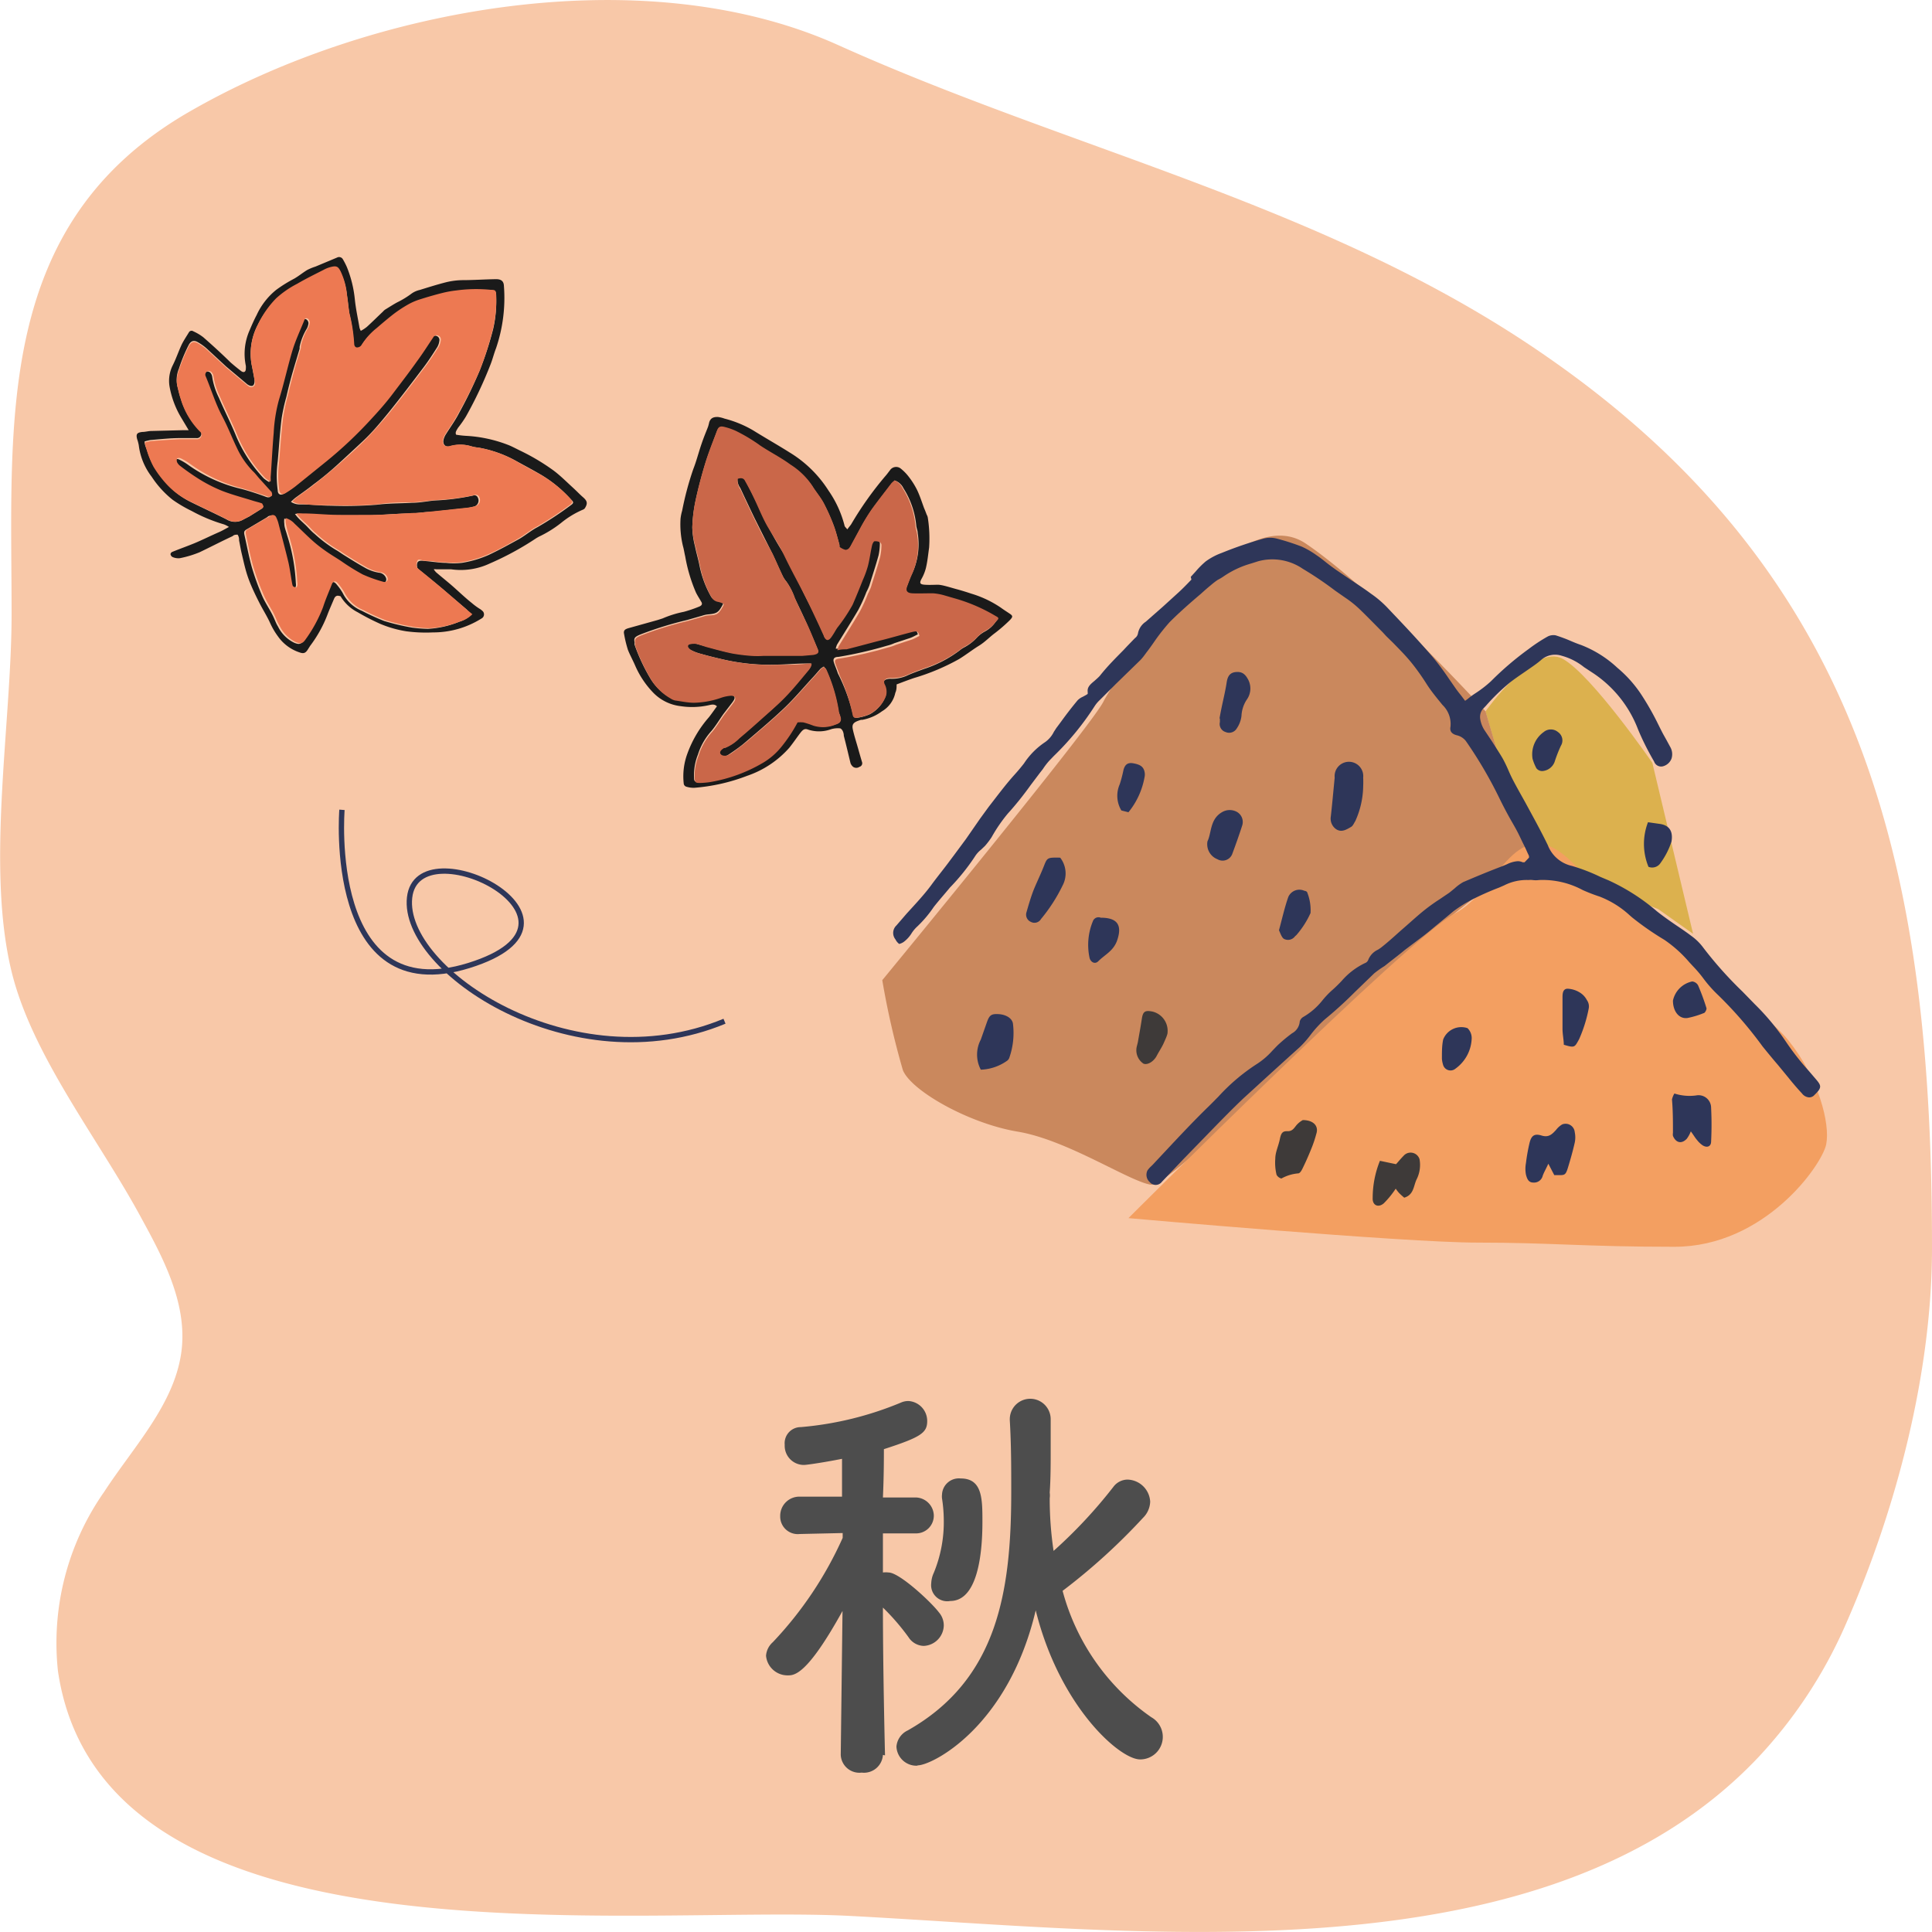 <svg xmlns="http://www.w3.org/2000/svg" viewBox="0 0 120 120"><defs><style>.cls-1{fill:#f8c8a8;}.cls-2{fill:#dcb14e;}.cls-3{fill:#ca885d;}.cls-4{fill:#f39f61;}.cls-5{fill:#2e3659;}.cls-6{fill:#3e3a39;}.cls-7{fill:#1a1a1a;}.cls-8{fill:#ed7952;}.cls-9{fill:#ca6749;}.cls-10{fill:none;stroke:#2e3659;stroke-miterlimit:10;stroke-width:0.33px;}.cls-11{fill:#4d4d4d;}</style></defs><g id="レイヤー_1" data-name="レイヤー 1"><path class="cls-1" d="M109.22,109.14C95.93,123.2,70.66,119.93,52.76,119c-13.29-.69-46.37,3.66-49.16-15.2A16.35,16.35,0,0,1,6.47,92.66c1.89-2.9,4.52-5.6,4.83-9,.25-2.83-1.16-5.52-2.52-8C6.17,70.81,2,65.6.72,60.35c-1.6-6.56,0-15.43,0-22.2,0-12-1.1-24.27,11.11-31.25C23.07.44,40-2.63,52.06,2.8c14.7,6.62,30.56,10,44,19.34C116.21,36.09,120,54.69,120,77.52c0,7.73-2.2,16.19-5.34,23.33A29.08,29.08,0,0,1,109.22,109.14Z"/><path class="cls-2" d="M92.27,44.18s3-4.24,4.79-3.26,5.57,6.46,5.57,6.46L105.16,58,103,56.47,94.91,53.2l-2.64-9"/><path class="cls-3" d="M54.8,60.88S67.73,45.17,68.53,43.59s8.22-12.77,12.57-9.83S92.27,44.18,92.27,44.18l2.64,9s-3.15,2.4-6.45,5.06-15.65,15.56-17,15.34-5.18-2.78-8.24-3.29-6.63-2.55-7.14-3.82A49.77,49.77,0,0,1,54.8,60.88Z"/><path class="cls-4" d="M70.09,75.66S87.53,58.22,90.34,56.75s3.83-6.68,7.37-3.13,11.49,8.66,13.37,11,2.6,5.17,2.35,6.45-3.82,6.37-9.43,6.37-7.65-.26-12.24-.26S70.09,75.66,70.09,75.66Z"/><path class="cls-5" d="M72.17,73.4,73.5,72l1.72-1.77c.75-.77,1.38-1.41,2-2l1.51-1.38c.65-.59,1.32-1.2,2-1.81a6.32,6.32,0,0,0,.64-.72,6.86,6.86,0,0,1,.91-1,25.05,25.05,0,0,0,1.86-1.69l.9-.87.31-.3A6.31,6.31,0,0,1,86,60c.41-.33.84-.65,1.26-1l1.14-.86c.29-.22.57-.46.85-.69s.68-.56,1-.83a8.29,8.29,0,0,1,1.23-.77,17.41,17.41,0,0,1,1.63-.72l.32-.14a3.07,3.07,0,0,1,1.51-.33,1.18,1.18,0,0,1,.25,0,1.5,1.5,0,0,0,.41,0,5.25,5.25,0,0,1,2.7.62,10.53,10.53,0,0,0,1.06.41,5.88,5.88,0,0,1,1.85,1.15l.16.14a17.82,17.82,0,0,0,2,1.39,7.84,7.84,0,0,1,1.55,1.39l.25.27a7.79,7.79,0,0,1,.65.77,7.83,7.83,0,0,0,.89,1A25,25,0,0,1,109.48,65c.31.38.61.75.93,1.12l.65.79c.28.35.57.69.86,1a.61.61,0,0,0,.43.25.43.43,0,0,0,.35-.15c.46-.44.43-.57.13-.93l-.47-.55a16.38,16.38,0,0,1-1.42-1.81A15,15,0,0,0,109,62.38l-.78-.8a24.21,24.21,0,0,1-2.42-2.71,3.3,3.3,0,0,0-.75-.74c-.3-.23-.6-.43-.91-.64s-.83-.57-1.23-.89a12.72,12.72,0,0,0-3-1.92l-.52-.22a11.15,11.15,0,0,0-1.77-.68,2.08,2.08,0,0,1-1.48-1.28c-.43-.89-.92-1.77-1.38-2.62-.26-.47-.53-.94-.78-1.42-.11-.21-.21-.43-.3-.64s-.24-.53-.38-.77-.42-.67-.63-1l-.48-.72a1.77,1.77,0,0,1-.25-.67.79.79,0,0,1,.15-.61l.21-.22a12.77,12.77,0,0,1,1.39-1.36c.34-.28.72-.53,1.08-.78s.71-.48,1-.74a1.32,1.32,0,0,1,1.23-.22,3.81,3.81,0,0,1,1.39.71l.44.29a7.31,7.31,0,0,1,2.91,3.57c.27.65.59,1.29,1,2a.46.46,0,0,0,.6.28.78.78,0,0,0,.48-.46.9.9,0,0,0-.07-.71l-.25-.46-.19-.34c-.14-.26-.27-.53-.4-.79a17,17,0,0,0-1-1.73,7.68,7.68,0,0,0-1.45-1.61,7,7,0,0,0-2.26-1.42c-.24-.08-.48-.18-.71-.28s-.58-.23-.87-.32a.78.78,0,0,0-.5.08,10.19,10.19,0,0,0-1.17.77,19,19,0,0,0-2.34,2,7.25,7.25,0,0,1-1,.77,5.2,5.2,0,0,0-.47.35l-.14.1-.27-.36c-.11-.13-.19-.24-.28-.36l-.46-.66a16.07,16.07,0,0,0-1-1.34c-.79-.92-1.64-1.83-2.47-2.7l-.36-.38a6.48,6.48,0,0,0-1-.85c-.39-.29-.8-.56-1.21-.83l-.94-.64c-.21-.15-.42-.3-.62-.46s-.4-.32-.61-.46a5.37,5.37,0,0,0-.93-.54,14.49,14.49,0,0,0-1.52-.49,1.63,1.63,0,0,0-.87,0,24,24,0,0,0-2.57.88,4,4,0,0,0-1,.53,5.19,5.19,0,0,0-.62.62l-.31.34L74,36c-.25.26-.5.52-.77.77l-1,.91-1,.88-.07.06a1.11,1.11,0,0,0-.48.73.46.46,0,0,1-.18.28l-.06.06c-.21.22-.43.44-.64.67-.51.52-1,1-1.49,1.62-.1.11-.22.21-.33.31-.29.24-.46.4-.42.7v.11l-.09.06-.22.12a1,1,0,0,0-.32.22c-.35.42-.69.86-1,1.29l-.26.35c-.08.1-.14.21-.21.31a1.7,1.7,0,0,1-.54.64,4.65,4.65,0,0,0-1.32,1.33c-.18.23-.37.46-.57.68-.58.64-1.1,1.35-1.61,2l-.54.74L60,52.11l-.74,1-.24.32c-.38.52-.78,1-1.19,1.56s-1,1.19-1.52,1.76l-.63.73a.64.64,0,0,0-.06.87.77.77,0,0,0,.23.28.81.81,0,0,0,.3-.14,1.93,1.93,0,0,0,.45-.49,2.12,2.12,0,0,1,.38-.46A7.3,7.3,0,0,0,58,56.33c.33-.42.69-.82,1-1.2a13,13,0,0,0,1.54-1.91,1.72,1.72,0,0,1,.4-.45l.24-.23a4.77,4.77,0,0,0,.41-.54,9.65,9.65,0,0,1,1-1.46c.51-.56,1-1.18,1.43-1.78l.55-.73.21-.27a4,4,0,0,1,.4-.52l.27-.28a17.27,17.27,0,0,0,2.54-3.1,2,2,0,0,1,.32-.38l1-1L70.83,41a3.17,3.17,0,0,0,.28-.34l.11-.15c.15-.19.29-.39.43-.59a12.54,12.54,0,0,1,1-1.28c.61-.61,1.27-1.19,1.92-1.74.2-.18.4-.36.61-.53a4.94,4.94,0,0,1,.45-.35A3.06,3.06,0,0,0,76,35.8,5.84,5.84,0,0,1,77.71,35l.44-.14a3.35,3.35,0,0,1,2.77.47,21.82,21.82,0,0,1,2,1.35l.63.44a6.58,6.58,0,0,1,.89.71c.49.47,1,1,1.44,1.44l.22.24.42.41c.36.37.74.75,1.08,1.16s.71.93,1,1.39.65.89,1,1.32a1.63,1.63,0,0,1,.49,1.36c-.05.27.08.44.4.52a1,1,0,0,1,.56.36,26.52,26.52,0,0,1,2.1,3.59c.24.49.51,1,.77,1.45s.36.64.53,1,.25.5.36.75.11.23.16.35l0,.1-.28.29-.11,0a.73.73,0,0,0-.31-.07,1.79,1.79,0,0,0-.67.19l-.26.11c-.9.34-1.71.68-2.46,1a2.86,2.86,0,0,0-.52.38l-.33.27-.62.42a11.45,11.45,0,0,0-1.06.77c-.4.33-.78.68-1.15,1s-.85.77-1.3,1.13a2.35,2.35,0,0,1-.32.23,1.17,1.17,0,0,0-.6.64.34.34,0,0,1-.2.19,4.43,4.43,0,0,0-1.45,1.11c-.19.2-.39.4-.61.59a5.43,5.43,0,0,0-.61.65,4.2,4.2,0,0,1-1.17,1,.48.48,0,0,0-.21.27.91.91,0,0,1-.48.74l-.08.06c-.28.21-.5.4-.69.57s-.3.3-.45.45a4.68,4.68,0,0,1-1,.85,12.09,12.09,0,0,0-2.35,2c-.23.23-.45.46-.68.68-.82.8-1.62,1.65-2.39,2.47l-1,1.07-.1.1a1.5,1.5,0,0,0-.24.27.61.61,0,0,0,.14.72A.48.48,0,0,0,72.17,73.4Z"/><path class="cls-5" d="M96.17,72.28c-.15.33-.27.53-.35.75a.55.55,0,0,1-.59.42c-.31,0-.39-.27-.45-.49a1.94,1.94,0,0,1,0-.72A11.16,11.16,0,0,1,95,71c.11-.46.3-.61.75-.47s.66-.09.9-.35a1.33,1.33,0,0,1,.38-.34.57.57,0,0,1,.78.48,1.58,1.58,0,0,1,0,.65c-.12.53-.27,1.06-.43,1.58s-.23.43-.84.44Z"/><path class="cls-5" d="M104,67.92a3.07,3.07,0,0,0,1.35.12.78.78,0,0,1,.93.77,20.76,20.76,0,0,1,0,2.09c0,.3-.23.41-.51.25a1.53,1.53,0,0,1-.37-.35c-.1-.11-.17-.24-.38-.53a1.89,1.89,0,0,1-.25.46c-.32.34-.68.26-.86-.18a.58.58,0,0,1,0-.19c0-.69,0-1.38-.06-2.07A1.21,1.21,0,0,1,104,67.92Z"/><path class="cls-5" d="M84.67,48.83A5.41,5.41,0,0,1,84.18,51c-.08.12-.14.29-.26.36-.28.16-.58.36-.92.15a.8.8,0,0,1-.34-.8c.09-.8.16-1.61.24-2.41a.89.89,0,1,1,1.77,0A5.94,5.94,0,0,1,84.67,48.83Z"/><path class="cls-6" d="M80.92,69.57c.65,0,1,.36.84.85a7.46,7.46,0,0,1-.26.8c-.17.43-.35.85-.55,1.26-.07.15-.17.37-.3.4a2.56,2.56,0,0,0-1.06.32.48.48,0,0,1-.3-.23,3.18,3.18,0,0,1-.08-1c0-.4.2-.8.28-1.2s.17-.52.48-.51.41-.2.57-.39A1.43,1.43,0,0,1,80.92,69.57Z"/><path class="cls-6" d="M87.22,74.39a4.2,4.2,0,0,1-.32-.29,2.47,2.47,0,0,1-.21-.27,5.64,5.64,0,0,1-.74.91c-.35.3-.72.12-.69-.34a6.15,6.15,0,0,1,.45-2.3l1,.21c.14-.15.29-.34.46-.51a.58.58,0,0,1,1,.2,2,2,0,0,1-.19,1.27C87.79,73.69,87.81,74.21,87.22,74.39Z"/><path class="cls-5" d="M60.92,66.44a2,2,0,0,1,0-1.87l.39-1.11c.15-.41.27-.5.73-.47s.85.27.88.62a4.65,4.65,0,0,1-.22,2.06.39.39,0,0,1-.14.21A3,3,0,0,1,60.92,66.44Z"/><path class="cls-5" d="M65.85,53.27A1.6,1.6,0,0,1,66,55a10.27,10.27,0,0,1-1.34,2.08.47.47,0,0,1-.63.18.49.49,0,0,1-.27-.61c.12-.42.24-.83.39-1.24s.48-1.08.69-1.62S65.07,53.26,65.85,53.27Z"/><path class="cls-5" d="M75,52.25c.26-.52.14-1.39.93-1.82a.93.93,0,0,1,.9,0,.72.72,0,0,1,.32.86c-.19.59-.4,1.18-.62,1.77a.64.64,0,0,1-.91.31A1,1,0,0,1,75,52.25Z"/><path class="cls-5" d="M75.75,44.6c.06-.34.13-.68.2-1s.18-.81.24-1.21.21-.62.59-.65.58.14.77.52a1.19,1.19,0,0,1-.12,1.21,2,2,0,0,0-.32,1,1.73,1.73,0,0,1-.29.77.55.55,0,0,1-.69.23.52.52,0,0,1-.36-.62c0-.06,0-.13,0-.19Z"/><path class="cls-5" d="M97.13,64.89c0-.31-.08-.65-.08-1,0-.63,0-1.27,0-1.9,0-.24,0-.56.3-.58a1.58,1.58,0,0,1,.78.24,1.19,1.19,0,0,1,.43.46.68.68,0,0,1,.12.52,8.73,8.73,0,0,1-.6,1.92C97.8,65.05,97.82,65.1,97.13,64.89Z"/><path class="cls-6" d="M72.52,64.13c0,.14-.13.41-.24.66s-.3.53-.44.8-.5.58-.81.48a1,1,0,0,1-.45-.86c0-.17.07-.34.1-.51.08-.47.17-.94.24-1.41s.2-.55.66-.46A1.23,1.23,0,0,1,72.52,64.13Z"/><path class="cls-5" d="M79.44,57.78c.2-.74.35-1.42.58-2.07a.75.75,0,0,1,1-.38c.06,0,.16.05.17.09a3,3,0,0,1,.21,1.29,5.58,5.58,0,0,1-.87,1.36.73.73,0,0,1-.09.08.54.54,0,0,1-.7.16C79.61,58.22,79.54,58,79.44,57.78Z"/><path class="cls-5" d="M68.37,57c1.12,0,1.33.54,1,1.46-.24.62-.75.84-1.15,1.24-.19.2-.45.09-.54-.18a3.85,3.85,0,0,1,.2-2.3A.37.37,0,0,1,68.37,57Z"/><path class="cls-5" d="M89.56,65.77c0-.47,0-.84.08-1.21a1.21,1.21,0,0,1,1.51-.7.86.86,0,0,1,.26.61,2.41,2.41,0,0,1-1,1.9.48.48,0,0,1-.78-.24A1.74,1.74,0,0,1,89.56,65.77Z"/><path class="cls-5" d="M102.36,51.07l.77.11c.59.1.79.49.69,1.09a4.77,4.77,0,0,1-.68,1.33.62.62,0,0,1-.75.24A3.74,3.74,0,0,1,102.36,51.07Z"/><path class="cls-5" d="M70.09,50.45l-.44-.11a1.77,1.77,0,0,1-.1-1.63,8.1,8.1,0,0,0,.23-.88c.08-.3.23-.49.61-.42s.63.18.7.53a.75.75,0,0,1,0,.33A4.76,4.76,0,0,1,70.09,50.45Z"/><path class="cls-5" d="M95.19,47.13a1.7,1.7,0,0,1,.69-1.66.69.69,0,0,1,.89,0,.63.63,0,0,1,.18.85,8.77,8.77,0,0,0-.39,1,.88.88,0,0,1-.74.57.45.45,0,0,1-.39-.17A2.87,2.87,0,0,1,95.19,47.13Z"/><path class="cls-5" d="M103.91,62.15c0,.66.37,1.15.9,1.08a5.47,5.47,0,0,0,1-.3c.09,0,.21-.24.18-.32a14,14,0,0,0-.52-1.41.48.48,0,0,0-.36-.24A1.54,1.54,0,0,0,103.91,62.15Z"/><path class="cls-7" d="M28.33,27a5.48,5.48,0,0,0,.6.07,8.45,8.45,0,0,1,2.72.6c.23.1.45.22.68.33a13.35,13.35,0,0,1,2.06,1.23c.4.3.76.66,1.13,1s.46.45.7.66.29.36.14.62a.27.27,0,0,1-.14.14,5.63,5.63,0,0,0-1.37.83,7.14,7.14,0,0,1-1.39.86l-.14.08A18.33,18.33,0,0,1,30.42,35a4.23,4.23,0,0,1-2.4.36c-.3,0-.61,0-.92,0a.54.54,0,0,0-.16,0,1.63,1.63,0,0,0,.14.18c.36.31.73.6,1.08.91s.76.7,1.14,1a4.1,4.1,0,0,0,.47.35,1,1,0,0,1,.23.18.29.29,0,0,1-.1.44,5.63,5.63,0,0,1-3,.86,9.3,9.3,0,0,1-1.67-.07,7,7,0,0,1-1.61-.46,14.21,14.21,0,0,1-1.4-.72,2.64,2.64,0,0,1-1.07-1L21,37c-.18,0-.23.14-.28.26-.13.31-.27.62-.39.94a7.86,7.86,0,0,1-1.07,1.92l-.12.19c-.15.25-.27.31-.54.21a2.65,2.65,0,0,1-1.34-1,4.51,4.51,0,0,1-.48-.82c-.19-.42-.44-.81-.65-1.22s-.5-1-.69-1.52-.29-1-.42-1.55c-.07-.28-.11-.56-.17-.84,0-.11,0-.21-.09-.36-.12,0-.22,0-.31.09-.69.32-1.36.67-2.05,1a6.47,6.47,0,0,1-1.23.37.89.89,0,0,1-.47-.08.26.26,0,0,1-.11-.17.18.18,0,0,1,.11-.14c.46-.19.92-.35,1.38-.54s1-.46,1.55-.7c.18-.08.35-.18.59-.31a1.53,1.53,0,0,0-.31-.16,9.94,9.94,0,0,1-2-.83,8.42,8.42,0,0,1-1.19-.7,6.09,6.09,0,0,1-1.3-1.43,4,4,0,0,1-.8-1.95,2.36,2.36,0,0,0-.1-.38c-.09-.33,0-.41.31-.45.18,0,.35-.05.53-.06l2-.05.36,0-.43-.72a5.7,5.7,0,0,1-.76-2,2.14,2.14,0,0,1,.2-1.31c.21-.42.36-.87.56-1.3.13-.26.3-.51.45-.76a.19.19,0,0,1,.27-.05,3,3,0,0,1,.62.37c.57.5,1.12,1,1.69,1.56q.32.28.66.54c.17.12.29.05.29-.16a1,1,0,0,0,0-.17,3.6,3.6,0,0,1,.24-2.22c.13-.31.27-.63.43-.93A4.31,4.31,0,0,1,17.16,18a8.54,8.54,0,0,1,1.11-.69c.28-.16.53-.37.81-.54a3.22,3.22,0,0,1,.51-.21L20.93,16a.27.27,0,0,1,.37.11,4.52,4.52,0,0,1,.25.49,7.24,7.24,0,0,1,.49,2c.06.59.19,1.17.29,1.76a1.13,1.13,0,0,0,.08.19,2.27,2.27,0,0,0,.38-.25c.34-.31.67-.64,1-.95a.65.65,0,0,1,.18-.15c.23-.14.46-.29.7-.42a5.56,5.56,0,0,0,.9-.55,1.41,1.41,0,0,1,.5-.22c.55-.17,1.09-.34,1.64-.48a4.61,4.61,0,0,1,1-.13c.7,0,1.4-.05,2.1-.06.33,0,.48.13.49.43a9.69,9.69,0,0,1-.49,3.86c-.13.33-.21.67-.34,1a25.24,25.24,0,0,1-1.53,3.24,6.76,6.76,0,0,1-.49.7C28.35,26.74,28.26,26.85,28.33,27Zm-12,4.43a.84.84,0,0,0-.19-.12c-.19-.07-.38-.11-.57-.17-.64-.2-1.29-.37-1.91-.61a9.2,9.2,0,0,1-1.4-.71A14.76,14.76,0,0,1,11.07,29a.65.65,0,0,1-.18-.22.33.33,0,0,1,0-.24.26.26,0,0,1,.23,0,3.53,3.53,0,0,1,.59.35A9.36,9.36,0,0,0,15,30.37c.49.13,1,.3,1.44.46a1.27,1.27,0,0,0,.18.06c.06,0,.16,0,.18-.05a.26.26,0,0,0,0-.21c0-.07-.09-.12-.14-.18s-.39-.42-.57-.63-.29-.36-.46-.52a5.19,5.19,0,0,1-1-1.46c-.31-.67-.58-1.37-.93-2s-.67-1.62-1-2.43a.23.23,0,0,1,.09-.31.24.24,0,0,1,.31.1.42.42,0,0,1,.08.21,4.36,4.36,0,0,0,.41,1.28c.35.82.76,1.61,1.09,2.43a8.82,8.82,0,0,0,1.71,2.6,2.44,2.44,0,0,0,.34.23,2.6,2.6,0,0,0,0-.28c.07-.92.11-1.84.19-2.75a9.53,9.53,0,0,1,.33-2.05c.09-.3.18-.6.26-.91.2-.74.37-1.49.6-2.22s.46-1.18.7-1.77c0-.11.11-.19.22-.13a.3.3,0,0,1,.13.23.85.85,0,0,1-.12.37,3.6,3.6,0,0,0-.43,1.1s0,.08,0,.12c-.14.48-.3,1-.43,1.45s-.27,1-.39,1.53A11.3,11.3,0,0,0,17.49,26c-.11.88-.16,1.77-.24,2.65a6.78,6.78,0,0,0,0,1.8c0,.27.19.34.41.2a6.34,6.34,0,0,0,.6-.41l1.92-1.55a25.92,25.92,0,0,0,2.75-2.59c.48-.52.94-1.07,1.39-1.63s1-1.32,1.49-2c.35-.48.67-1,1-1.47.08-.11.17-.18.31-.13a.26.26,0,0,1,.17.29,1,1,0,0,1-.13.4c-.26.41-.53.83-.83,1.23-.72.95-1.44,1.9-2.19,2.83-.51.62-1,1.22-1.61,1.79s-1,.93-1.49,1.38-1,.88-1.57,1.3c-.36.29-.74.55-1.11.82a3.22,3.22,0,0,0-.29.26,1,1,0,0,0,.61.16c.62,0,1.24.08,1.87.08a24.87,24.87,0,0,0,2.86-.06c.71-.09,1.44-.08,2.16-.12.46,0,.92-.09,1.38-.14a14.42,14.42,0,0,0,2.44-.31.22.22,0,0,1,.29.13.39.39,0,0,1-.26.56,3.53,3.53,0,0,1-.65.11l-2.06.22c-.37,0-.74.07-1.11.09-.88,0-1.75.09-2.63.12-.71,0-1.43,0-2.14,0s-1.42-.06-2.13-.09a2.91,2.91,0,0,0-.38,0,2.13,2.13,0,0,0,.23.28c.15.16.32.3.47.45s.33.36.52.51a8.32,8.32,0,0,0,1.33,1c.18.1.35.23.53.34.4.25.8.5,1.21.73a2.61,2.61,0,0,0,.92.34.52.52,0,0,1,.45.34c.05.17-.06.32-.21.27a8.74,8.74,0,0,1-1.33-.47,13.57,13.57,0,0,1-1.31-.81c-.45-.3-.92-.57-1.34-.9s-1.06-1-1.58-1.44a1.19,1.19,0,0,0-.55-.35,1.17,1.17,0,0,0,0,.32c0,.23.11.47.17.7a11.51,11.51,0,0,1,.54,2.9c0,.14.06.29-.07.4-.21-.1-.23-.13-.27-.4s-.12-.8-.21-1.19c-.2-.83-.42-1.64-.63-2.46a2.26,2.26,0,0,0-.13-.33.23.23,0,0,0-.31-.11c-.08,0-.15.09-.23.13l-1.13.67c-.22.12-.26.17-.2.42.15.66.27,1.33.46,2A15.64,15.64,0,0,0,16.28,37c.17.4.42.76.62,1.15s.22.53.37.77a2.17,2.17,0,0,0,1,1c.31.13.43.1.62-.18a8.71,8.71,0,0,0,1.08-2c.15-.47.35-.92.53-1.38.09-.25.24-.27.4-.07a3.7,3.7,0,0,1,.38.53,2.3,2.3,0,0,0,1.2,1.12,14.27,14.27,0,0,0,1.38.63,14.34,14.34,0,0,0,1.72.41,8.59,8.59,0,0,0,1,.08,6,6,0,0,0,1.94-.44,1.6,1.6,0,0,0,.72-.43L29,37.87l-1.42-1.21c-.52-.44-1.05-.87-1.58-1.3,0,0-.07-.06-.08-.1a.55.55,0,0,1,0-.3c.05-.12.17-.14.31-.13s.52.05.78.08.46.05.68.05a4.34,4.34,0,0,0,1,0,6.71,6.71,0,0,0,1.66-.49c.66-.31,1.29-.66,1.91-1,.39-.23.74-.53,1.13-.73a21,21,0,0,0,2.09-1.38c.15-.11.16-.18,0-.32a8,8,0,0,0-1.84-1.53c-.51-.3-1-.56-1.55-.86a7.45,7.45,0,0,0-2.34-.84,2.54,2.54,0,0,1-.48-.09,2.32,2.32,0,0,0-1.33,0c-.3.07-.45-.14-.39-.41a1.17,1.17,0,0,1,.16-.36c.27-.43.57-.84.8-1.29A27.25,27.25,0,0,0,29.8,23a21.22,21.22,0,0,0,.83-2.56,7.73,7.73,0,0,0,.19-2c0-.33,0-.34-.35-.38a9.19,9.19,0,0,0-2.16.05,6.49,6.49,0,0,0-.88.16c-.44.11-.89.24-1.33.38a3.8,3.8,0,0,0-.78.33,7.94,7.94,0,0,0-.91.6c-.36.28-.71.58-1.06.88a4.06,4.06,0,0,0-.93,1.05.35.35,0,0,1-.27.14c-.12,0-.19-.11-.18-.24a10.22,10.22,0,0,0-.27-1.91c-.06-.38-.09-.76-.15-1.14a4.29,4.29,0,0,0-.4-1.45c-.14-.28-.24-.34-.55-.27a1.93,1.93,0,0,0-.52.2c-.55.28-1.1.55-1.63.86a6,6,0,0,0-1.3.9A6,6,0,0,0,16,20.2a3.88,3.88,0,0,0-.38,2.39c.07.34.13.67.19,1,0,.13,0,.27-.09.35s-.26,0-.36-.07l-1.31-1.1-1.21-1.12a3.17,3.17,0,0,0-.56-.4c-.26-.15-.44-.06-.57.2a9.74,9.74,0,0,0-.6,1.46,1.79,1.79,0,0,0-.11,1c.07.27.13.56.22.82a4.79,4.79,0,0,0,1.18,2,.25.25,0,0,1,.08.32.27.27,0,0,1-.29.16c-.33,0-.66,0-1,0-.61,0-1.23.07-1.84.12a2.83,2.83,0,0,0-.37.09c0,.19.08.35.14.51a5.52,5.52,0,0,0,.41,1,6.78,6.78,0,0,0,.74,1,4.74,4.74,0,0,0,1.52,1.22c.76.38,1.53.73,2.28,1.11a1,1,0,0,0,1.06,0l.35-.18.8-.5S16.33,31.49,16.36,31.44Z"/><path class="cls-8" d="M16.36,31.44s0,.11-.07.13l-.8.5-.35.18a1,1,0,0,1-1.06,0c-.75-.38-1.52-.73-2.28-1.11A4.74,4.74,0,0,1,10.28,30a6.78,6.78,0,0,1-.74-1,5.52,5.52,0,0,1-.41-1c-.06-.16-.09-.32-.14-.51a2.83,2.83,0,0,1,.37-.09c.61-.05,1.23-.09,1.84-.12.33,0,.66,0,1,0a.27.27,0,0,0,.29-.16.25.25,0,0,0-.08-.32,4.79,4.79,0,0,1-1.18-2c-.09-.26-.15-.55-.22-.82a1.79,1.79,0,0,1,.11-1,9.74,9.74,0,0,1,.6-1.46c.13-.26.31-.35.57-.2a3.17,3.17,0,0,1,.56.4l1.21,1.12,1.31,1.1c.1.08.22.16.36.07s.12-.22.09-.35c-.06-.34-.12-.67-.19-1A3.88,3.88,0,0,1,16,20.2a6,6,0,0,1,1.15-1.67,6,6,0,0,1,1.3-.9c.53-.31,1.08-.58,1.63-.86a1.93,1.93,0,0,1,.52-.2c.31-.07.41,0,.55.27a4.29,4.29,0,0,1,.4,1.45c.06.38.09.76.15,1.14A10.22,10.22,0,0,1,22,21.34c0,.13.06.24.18.24a.35.35,0,0,0,.27-.14,4.06,4.06,0,0,1,.93-1.05c.35-.3.7-.6,1.06-.88a7.94,7.94,0,0,1,.91-.6,3.8,3.8,0,0,1,.78-.33c.44-.14.89-.27,1.33-.38a6.49,6.49,0,0,1,.88-.16A9.19,9.19,0,0,1,30.47,18c.33,0,.34.05.35.38a7.73,7.73,0,0,1-.19,2A21.22,21.22,0,0,1,29.8,23a27.25,27.25,0,0,1-1.32,2.65c-.23.45-.53.86-.8,1.29a1.17,1.17,0,0,0-.16.36c-.06.27.09.48.39.41a2.32,2.32,0,0,1,1.33,0,2.54,2.54,0,0,0,.48.09,7.45,7.45,0,0,1,2.34.84c.51.3,1,.56,1.55.86A8,8,0,0,1,35.45,31c.13.14.12.21,0,.32a21,21,0,0,1-2.09,1.38c-.39.2-.74.5-1.13.73-.62.36-1.25.71-1.91,1a6.71,6.71,0,0,1-1.66.49,4.34,4.34,0,0,1-1,0c-.22,0-.45,0-.68-.05s-.52,0-.78-.08-.26,0-.31.13a.55.55,0,0,0,0,.3s.05.07.08.1c.53.43,1.06.86,1.58,1.3L29,37.87l.34.28a1.6,1.6,0,0,1-.72.43,6,6,0,0,1-1.94.44,8.59,8.59,0,0,1-1-.08,14.34,14.34,0,0,1-1.72-.41,14.27,14.27,0,0,1-1.38-.63,2.3,2.3,0,0,1-1.2-1.12,3.7,3.7,0,0,0-.38-.53c-.16-.2-.31-.18-.4.07-.18.46-.38.91-.53,1.38a8.71,8.71,0,0,1-1.08,2c-.19.28-.31.31-.62.18a2.17,2.17,0,0,1-1-1c-.15-.24-.24-.51-.37-.77s-.45-.75-.62-1.15a15.64,15.64,0,0,1-.64-1.73c-.19-.65-.31-1.32-.46-2-.06-.25,0-.3.2-.42l1.13-.67c.08,0,.15-.1.23-.13a.23.23,0,0,1,.31.11,2.26,2.26,0,0,1,.13.33c.21.82.43,1.63.63,2.46.09.39.14.79.21,1.19s.06.3.27.4c.13-.11.08-.26.07-.4a11.51,11.51,0,0,0-.54-2.9c-.06-.23-.13-.47-.17-.7a1.17,1.17,0,0,1,0-.32,1.19,1.19,0,0,1,.55.35c.52.48,1,1,1.58,1.44s.89.6,1.34.9a13.57,13.57,0,0,0,1.31.81,8.74,8.74,0,0,0,1.33.47c.15,0,.26-.1.21-.27a.52.52,0,0,0-.45-.34,2.61,2.61,0,0,1-.92-.34c-.41-.23-.81-.48-1.21-.73-.18-.11-.35-.24-.53-.34a8.32,8.32,0,0,1-1.33-1c-.19-.15-.34-.34-.52-.51s-.32-.29-.47-.45a2.13,2.13,0,0,1-.23-.28,2.91,2.91,0,0,1,.38,0c.71,0,1.42.08,2.13.09s1.43,0,2.14,0c.88,0,1.75-.08,2.63-.12.37,0,.74-.06,1.11-.09l2.06-.22a3.53,3.53,0,0,0,.65-.11.39.39,0,0,0,.26-.56.22.22,0,0,0-.29-.13,14.42,14.42,0,0,1-2.44.31c-.46.05-.92.11-1.38.14-.72,0-1.45,0-2.16.12a24.87,24.87,0,0,1-2.86.06c-.63,0-1.25,0-1.87-.08a1,1,0,0,1-.61-.16,3.22,3.22,0,0,1,.29-.26c.37-.27.75-.53,1.11-.82.53-.42,1.06-.85,1.57-1.3s1-.89,1.49-1.38,1.1-1.17,1.61-1.79c.75-.93,1.47-1.88,2.19-2.83.3-.4.57-.82.83-1.23a1,1,0,0,0,.13-.4.26.26,0,0,0-.17-.29c-.14-.05-.23,0-.31.13-.33.49-.65,1-1,1.47-.48.68-1,1.35-1.49,2s-.91,1.11-1.39,1.63a25.92,25.92,0,0,1-2.75,2.59l-1.92,1.55a6.34,6.34,0,0,1-.6.41c-.22.14-.36.07-.41-.2a6.78,6.78,0,0,1,0-1.8c.08-.88.13-1.77.24-2.65a11.3,11.3,0,0,1,.29-1.38q.18-.76.39-1.53c.13-.49.29-1,.43-1.45,0,0,0-.08,0-.12a3.6,3.6,0,0,1,.43-1.1.85.85,0,0,0,.12-.37.3.3,0,0,0-.13-.23c-.11-.06-.18,0-.22.13-.24.59-.51,1.17-.7,1.77s-.4,1.48-.6,2.22c-.08.31-.17.61-.26.91A9.53,9.53,0,0,0,17,26.89c-.08.91-.12,1.83-.19,2.75a2.6,2.6,0,0,1,0,.28,2.44,2.44,0,0,1-.34-.23,8.82,8.82,0,0,1-1.71-2.6c-.33-.82-.74-1.61-1.09-2.43a4.36,4.36,0,0,1-.41-1.28.42.42,0,0,0-.08-.21.24.24,0,0,0-.31-.1.23.23,0,0,0-.09.31c.34.81.59,1.65,1,2.43s.62,1.36.93,2a5.19,5.19,0,0,0,1,1.46c.17.16.3.35.46.52s.38.42.57.63.12.11.14.18a.26.26,0,0,1,0,.21s-.12.05-.18.05a1.27,1.27,0,0,1-.18-.06c-.48-.16-1-.33-1.44-.46a9.36,9.36,0,0,1-3.26-1.52,3.53,3.53,0,0,0-.59-.35.26.26,0,0,0-.23,0,.33.33,0,0,0,0,.24.65.65,0,0,0,.18.22,14.76,14.76,0,0,0,1.22.85,9.2,9.2,0,0,0,1.4.71c.62.24,1.27.41,1.91.61.19.06.38.1.57.17A.84.84,0,0,1,16.36,31.44Z"/><path class="cls-7" d="M52.63,32.88c.11-.16.19-.24.24-.32a21,21,0,0,1,2.13-3c.1-.11.18-.23.27-.34a.46.46,0,0,1,.66-.13,2.89,2.89,0,0,1,.52.53,4.8,4.8,0,0,1,.52.83c.17.36.29.74.43,1.12.06.13.11.27.16.4a.53.53,0,0,1,.07.2A8.39,8.39,0,0,1,57.71,34c-.06.43-.1.86-.2,1.28a2.69,2.69,0,0,1-.27.67c-.14.26-.11.35.21.37s.56,0,.81,0,.77.17,1.14.27.62.18.92.28a6.65,6.65,0,0,1,1.84.87c.19.14.4.27.59.4s.12.21,0,.35a9.57,9.57,0,0,1-.95.83c-.34.25-.61.55-1,.79s-.8.56-1.22.82a13.6,13.6,0,0,1-2.8,1.18c-.36.12-.72.26-1.09.4,0,.17,0,.35-.08.52a1.75,1.75,0,0,1-.83,1.15,2.92,2.92,0,0,1-1.22.53l-.08,0c-.46.14-.58.25-.51.59s.21.77.32,1.16.17.6.26.9a.23.23,0,0,1-.17.27.34.34,0,0,1-.39,0,.54.54,0,0,1-.16-.22c-.14-.57-.27-1.14-.42-1.71,0-.17-.07-.39-.22-.46a1.45,1.45,0,0,0-.65.08,2.18,2.18,0,0,1-1.34,0c-.22-.09-.33,0-.48.19s-.45.63-.7.94a6.13,6.13,0,0,1-2.62,1.74,11.67,11.67,0,0,1-3.26.74,1.49,1.49,0,0,1-.52-.07.23.23,0,0,1-.15-.17,4.07,4.07,0,0,1,.22-1.87,7.08,7.08,0,0,1,1.35-2.28c.17-.22.33-.45.49-.67-.15-.15-.32-.11-.5-.07a4.77,4.77,0,0,1-1.76.06,2.82,2.82,0,0,1-1.68-.82,5.65,5.65,0,0,1-1.13-1.68c-.15-.35-.34-.69-.46-1a7.43,7.43,0,0,1-.25-1.06c0-.15.06-.22.31-.29l1.79-.5.31-.1A6.46,6.46,0,0,1,42.48,38a8,8,0,0,0,.94-.32c.18-.07.21-.17.15-.28s-.24-.39-.34-.59a9.87,9.87,0,0,1-.67-2.25c-.05-.21-.08-.43-.14-.64a5.74,5.74,0,0,1-.15-1.71,2.84,2.84,0,0,1,.1-.49,19,19,0,0,1,.69-2.58c.2-.51.32-1,.5-1.53s.28-.74.42-1.11a2.68,2.68,0,0,0,.07-.27c.08-.24.23-.34.54-.33A1.84,1.84,0,0,1,45,26a6.83,6.83,0,0,1,1.81.75c.74.46,1.5.89,2.23,1.35a7.42,7.42,0,0,1,2.42,2.37,6.73,6.73,0,0,1,1,2.19C52.46,32.7,52.53,32.76,52.63,32.88Zm2.93-3a1.81,1.81,0,0,0-.19.17c-.41.54-.83,1.07-1.22,1.61a12.26,12.26,0,0,0-.67,1.09l-.65,1.2c-.06.11-.15.26-.32.24a1,1,0,0,1-.37-.19s0-.09,0-.14c-.11-.39-.21-.8-.35-1.18a12.28,12.28,0,0,0-.62-1.39c-.2-.38-.49-.71-.71-1.07a4.58,4.58,0,0,0-1.37-1.33c-.58-.43-1.26-.77-1.86-1.17a10.51,10.51,0,0,0-1.53-.92,4,4,0,0,0-.69-.24c-.27-.07-.38,0-.47.21-.26.7-.54,1.39-.75,2.08s-.43,1.52-.59,2.27a9.41,9.41,0,0,0-.2,1.65,5.17,5.17,0,0,0,.17,1.17c.08.4.2.79.28,1.2a6.43,6.43,0,0,0,.7,1.89.58.58,0,0,0,.44.3,1.85,1.85,0,0,1,.31.11.2.2,0,0,1,0,.09,1.09,1.09,0,0,1-.08.15c-.21.37-.34.44-.84.48a1.68,1.68,0,0,0-.36.08l-.94.27a22.29,22.29,0,0,0-2.88.89c-.39.16-.44.23-.38.52a.57.57,0,0,0,0,.14,11.55,11.55,0,0,0,1,2.12,3.4,3.4,0,0,0,1.2,1.15.79.79,0,0,0,.28.12c.38.05.77.12,1.17.14a5.44,5.44,0,0,0,1.71-.32,2.41,2.41,0,0,1,.52-.11c.27,0,.39.11.29.31a1.88,1.88,0,0,1-.12.18l-.53.69c-.25.35-.46.71-.74,1.05a3.92,3.92,0,0,0-.85,1.48,3.43,3.43,0,0,0-.24,1.46c0,.21.07.26.38.24a5.07,5.07,0,0,0,.56-.05,9.63,9.63,0,0,0,3.3-1.2,4.23,4.23,0,0,0,1.15-1,9.26,9.26,0,0,0,1-1.51,2.09,2.09,0,0,1,.36,0,5.45,5.45,0,0,1,.61.2A2,2,0,0,0,51.86,45c.29-.09.37-.18.34-.39s-.1-.32-.13-.48a10.12,10.12,0,0,0-.76-2.53c0-.07-.09-.12-.14-.2a1.76,1.76,0,0,0-.2.13c-.19.21-.37.43-.57.64-.56.61-1.09,1.24-1.7,1.82-.76.72-1.59,1.42-2.4,2.11-.3.26-.64.5-1,.74s-.45.15-.56,0,0-.26.22-.4l.07,0a2.69,2.69,0,0,0,.88-.6c.57-.48,1.13-1,1.68-1.47s.92-.82,1.33-1.26.85-1,1.27-1.48c.1-.13.22-.26.19-.42h-.27c-.61,0-1.23.06-1.83.07a12.88,12.88,0,0,1-3.45-.34c-.44-.1-.88-.21-1.3-.33a2.76,2.76,0,0,1-.59-.22.53.53,0,0,1-.21-.18c-.07-.11,0-.21.18-.22a1.35,1.35,0,0,1,.35,0l.59.16c.53.14,1,.29,1.59.4a11.43,11.43,0,0,0,1.21.15,5.85,5.85,0,0,0,.73,0c.8,0,1.61,0,2.41,0l.69-.06c.31-.05.38-.14.29-.35-.24-.57-.48-1.14-.73-1.7s-.47-1-.69-1.47a4,4,0,0,0-.51-1,1.77,1.77,0,0,1-.26-.41c-.21-.44-.4-.89-.61-1.33l-.58-1.15-.5-1c-.31-.64-.61-1.28-.91-1.92a.94.94,0,0,1-.17-.66c.28-.09.39,0,.46.14.18.35.36.69.52,1,.31.63.59,1.27.91,1.89s.63,1.16,1,1.74.71,1.3,1,1.95.62,1.23.91,1.85c.2.42.39.84.58,1.26,0,.09.07.22.23.18s.19-.16.26-.25.2-.33.31-.5a10.5,10.5,0,0,0,.87-1.45c.23-.51.43-1,.63-1.53a6.23,6.23,0,0,0,.32-.88c.11-.43.16-.86.26-1.29,0-.09.1-.24.15-.24a.61.61,0,0,1,.33.06.21.21,0,0,1,.1.18,3.71,3.71,0,0,1-.08.73c-.17.62-.38,1.25-.57,1.87a3.89,3.89,0,0,1-.19.42,9.81,9.81,0,0,1-.5,1.1c-.42.72-.88,1.44-1.32,2.16a1.23,1.23,0,0,0-.08.25c.22,0,.4,0,.57-.06q1.09-.27,2.19-.57c.64-.16,1.27-.35,1.91-.51.3-.07.35,0,.43.25-.15.07-.3.16-.46.22l-1,.33a2.6,2.6,0,0,1-.47.16,24.92,24.92,0,0,1-3,.69c-.28,0-.35.13-.29.33s.18.46.25.69A11.72,11.72,0,0,1,53,44.45a.19.19,0,0,0,.17.14,2.86,2.86,0,0,0,.86-.23A2.11,2.11,0,0,0,55,43.25a1,1,0,0,0-.1-.72c-.09-.23.06-.36.4-.37a2.31,2.31,0,0,0,1-.18c.36-.17.74-.3,1.12-.44a7.52,7.52,0,0,0,2.21-1.16,1.43,1.43,0,0,1,.24-.16,2.92,2.92,0,0,0,.8-.61,2,2,0,0,1,.49-.38,1.83,1.83,0,0,0,.64-.55c.17-.21.18-.25,0-.37a10.58,10.58,0,0,0-2.56-1.1l-.69-.2a3.53,3.53,0,0,0-.65-.11c-.43,0-.86,0-1.29,0s-.42-.13-.31-.41.19-.51.3-.76A4.31,4.31,0,0,0,57,33.11c0-.16-.08-.31-.09-.47a5.23,5.23,0,0,0-.8-2.32A.91.91,0,0,0,55.56,29.84Z"/><path class="cls-9" d="M55.56,29.84a.91.91,0,0,1,.5.48,5.23,5.23,0,0,1,.8,2.32c0,.16.07.31.09.47a4.31,4.31,0,0,1-.31,2.57c-.11.25-.21.51-.3.76s0,.39.31.41.86,0,1.29,0a3.53,3.53,0,0,1,.65.11l.69.2a10.58,10.58,0,0,1,2.56,1.1c.23.12.22.16,0,.37a1.83,1.83,0,0,1-.64.55,2,2,0,0,0-.49.38,2.92,2.92,0,0,1-.8.61,1.43,1.43,0,0,0-.24.16,7.52,7.52,0,0,1-2.21,1.16c-.38.14-.76.27-1.12.44a2.31,2.31,0,0,1-1,.18c-.34,0-.49.14-.4.37a1,1,0,0,1,.1.72A2.11,2.11,0,0,1,54,44.36a2.86,2.86,0,0,1-.86.23.19.19,0,0,1-.17-.14,11.72,11.72,0,0,0-.83-2.53c-.07-.23-.17-.46-.25-.69s0-.3.29-.33a24.92,24.92,0,0,0,3-.69,2.6,2.6,0,0,0,.47-.16l1-.33c.16-.06.31-.15.46-.22-.08-.28-.13-.32-.43-.25-.64.16-1.27.35-1.91.51s-1.46.39-2.19.57c-.17,0-.35,0-.57.06a1.23,1.23,0,0,1,.08-.25c.44-.72.9-1.44,1.32-2.16a9.81,9.81,0,0,0,.5-1.1,3.89,3.89,0,0,0,.19-.42c.19-.62.4-1.25.57-1.87a3.71,3.71,0,0,0,.08-.73.21.21,0,0,0-.1-.18.61.61,0,0,0-.33-.06c-.05,0-.13.15-.15.24-.1.43-.15.86-.26,1.29a6.23,6.23,0,0,1-.32.88c-.2.51-.4,1-.63,1.53A10.5,10.5,0,0,1,52,39c-.11.17-.2.34-.31.5s-.16.22-.26.25-.19-.09-.23-.18c-.19-.42-.38-.84-.58-1.26-.29-.62-.59-1.24-.91-1.85s-.69-1.3-1-1.95-.65-1.15-1-1.74-.6-1.26-.91-1.89c-.16-.34-.34-.68-.52-1-.07-.14-.18-.23-.46-.14a.94.94,0,0,0,.17.66c.3.64.6,1.28.91,1.92l.5,1L48,34.42c.21.44.4.89.61,1.33a1.77,1.77,0,0,0,.26.41,4,4,0,0,1,.51,1c.22.5.46,1,.69,1.47s.49,1.13.73,1.7c.09.21,0,.3-.29.35l-.69.06c-.8,0-1.61,0-2.41,0a5.85,5.85,0,0,1-.73,0,11.43,11.43,0,0,1-1.21-.15c-.54-.11-1.06-.26-1.59-.4L43.29,40a1.35,1.35,0,0,0-.35,0c-.17,0-.25.11-.18.22a.53.53,0,0,0,.21.18,2.76,2.76,0,0,0,.59.22c.42.12.86.23,1.3.33a12.88,12.88,0,0,0,3.45.34c.6,0,1.22,0,1.83-.07h.27c0,.16-.09.29-.19.42-.42.5-.82,1-1.27,1.48s-.87.85-1.33,1.26-1.11,1-1.68,1.47a2.69,2.69,0,0,1-.88.6l-.07,0c-.24.14-.32.29-.22.4s.34.13.56,0,.67-.48,1-.74c.81-.69,1.64-1.39,2.4-2.11.61-.58,1.14-1.21,1.7-1.82.2-.21.38-.43.57-.64a1.76,1.76,0,0,1,.2-.13c0,.08.12.13.14.2a10.12,10.12,0,0,1,.76,2.53c0,.16.11.31.13.48s-.05.3-.34.39a2,2,0,0,1-1.38.06,5.45,5.45,0,0,0-.61-.2,2.09,2.09,0,0,0-.36,0,9.26,9.26,0,0,1-1,1.51,4.23,4.23,0,0,1-1.15,1,9.63,9.63,0,0,1-3.3,1.2,5.07,5.07,0,0,1-.56.05c-.31,0-.34,0-.38-.24a3.43,3.43,0,0,1,.24-1.46,3.92,3.92,0,0,1,.85-1.48c.28-.34.49-.7.74-1.05l.53-.69a1.88,1.88,0,0,0,.12-.18c.1-.2,0-.34-.29-.31a2.41,2.41,0,0,0-.52.11,5.44,5.44,0,0,1-1.71.32c-.4,0-.79-.09-1.17-.14a.79.79,0,0,1-.28-.12,3.4,3.4,0,0,1-1.2-1.15,11.55,11.55,0,0,1-1-2.12.57.57,0,0,1,0-.14c-.06-.29,0-.36.38-.52a22.29,22.29,0,0,1,2.88-.89l.94-.27a1.68,1.68,0,0,1,.36-.08c.5,0,.63-.11.84-.48a1.09,1.09,0,0,0,.08-.15.2.2,0,0,0,0-.09,1.85,1.85,0,0,0-.31-.11.58.58,0,0,1-.44-.3,6.43,6.43,0,0,1-.7-1.89c-.08-.41-.2-.8-.28-1.2A5.17,5.17,0,0,1,43,32.73a9.41,9.41,0,0,1,.2-1.65c.16-.75.36-1.51.59-2.27s.49-1.38.75-2.08c.09-.23.2-.28.47-.21a4,4,0,0,1,.69.24,10.51,10.51,0,0,1,1.53.92c.6.4,1.28.74,1.86,1.17a4.58,4.58,0,0,1,1.37,1.33c.22.36.51.69.71,1.07a12.28,12.28,0,0,1,.62,1.39c.14.38.24.79.35,1.18,0,0,0,.11,0,.14a1,1,0,0,0,.37.19c.17,0,.26-.13.32-.24l.65-1.2a12.26,12.26,0,0,1,.67-1.09c.39-.54.81-1.07,1.22-1.61A1.81,1.81,0,0,1,55.56,29.84Z"/><path class="cls-10" d="M21.24,50.3s-1,12.43,7.88,9.67-3.18-8.76-3.68-4.22S35.56,67.35,45,63.43"/><path class="cls-11" d="M54.84,109a1.18,1.18,0,0,1-1.32,1.1,1.16,1.16,0,0,1-1.3-1.1v0l.11-8.94c-2.21,4-3,4-3.4,4a1.34,1.34,0,0,1-1.35-1.22A1.24,1.24,0,0,1,48,102a23.13,23.13,0,0,0,4.34-6.48v-.3l-2.67.06h0a1.09,1.09,0,0,1-1.21-1.11,1.19,1.19,0,0,1,1.24-1.21H52.3l0-2.35c-.94.19-2.16.38-2.37.38a1.19,1.19,0,0,1-1.19-1.25,1,1,0,0,1,1-1.1,20.68,20.68,0,0,0,6.26-1.54,1.12,1.12,0,0,1,.43-.08,1.24,1.24,0,0,1,1.16,1.24c0,.73-.37,1-2.69,1.75,0,.57,0,1.65-.06,3h2A1.15,1.15,0,0,1,58,94.1a1.1,1.1,0,0,1-1.16,1.14h0l-2,0v2.43a1.41,1.41,0,0,1,.35,0c.67,0,2.64,1.83,3.13,2.48a1.24,1.24,0,0,1,.3.81,1.3,1.3,0,0,1-1.25,1.27,1.16,1.16,0,0,1-.94-.54,14,14,0,0,0-1.59-1.84c0,4,.13,9.18.13,9.18Zm2.13.67a1.24,1.24,0,0,1-1.29-1.19,1.22,1.22,0,0,1,.7-1c5.59-3.16,6.43-8.64,6.43-14.82,0-1.46,0-2.94-.09-4.45v-.06a1.27,1.27,0,0,1,2.54,0c0,.64,0,1.27,0,1.89,0,.89,0,1.78-.06,2.67a1.27,1.27,0,0,1,0,.35,21.79,21.79,0,0,0,.24,3.27,30,30,0,0,0,3.73-4,1.11,1.11,0,0,1,.86-.43,1.45,1.45,0,0,1,1.41,1.37,1.47,1.47,0,0,1-.44,1,38,38,0,0,1-5,4.54,13.91,13.91,0,0,0,5.51,7.85,1.4,1.4,0,0,1-.7,2.62c-1.27,0-5-3.29-6.48-9.26C62.62,107.28,57.89,109.65,57,109.65Zm.87-11.31a1.67,1.67,0,0,1,.16-.67,8.29,8.29,0,0,0,.62-3.3,9.15,9.15,0,0,0-.11-1.32,1,1,0,0,1,0-.24,1.05,1.05,0,0,1,1.16-1c1.35,0,1.35,1.27,1.35,2.7,0,2-.3,4.91-2,4.91A1,1,0,0,1,57.84,98.34Z"/></g></svg>
